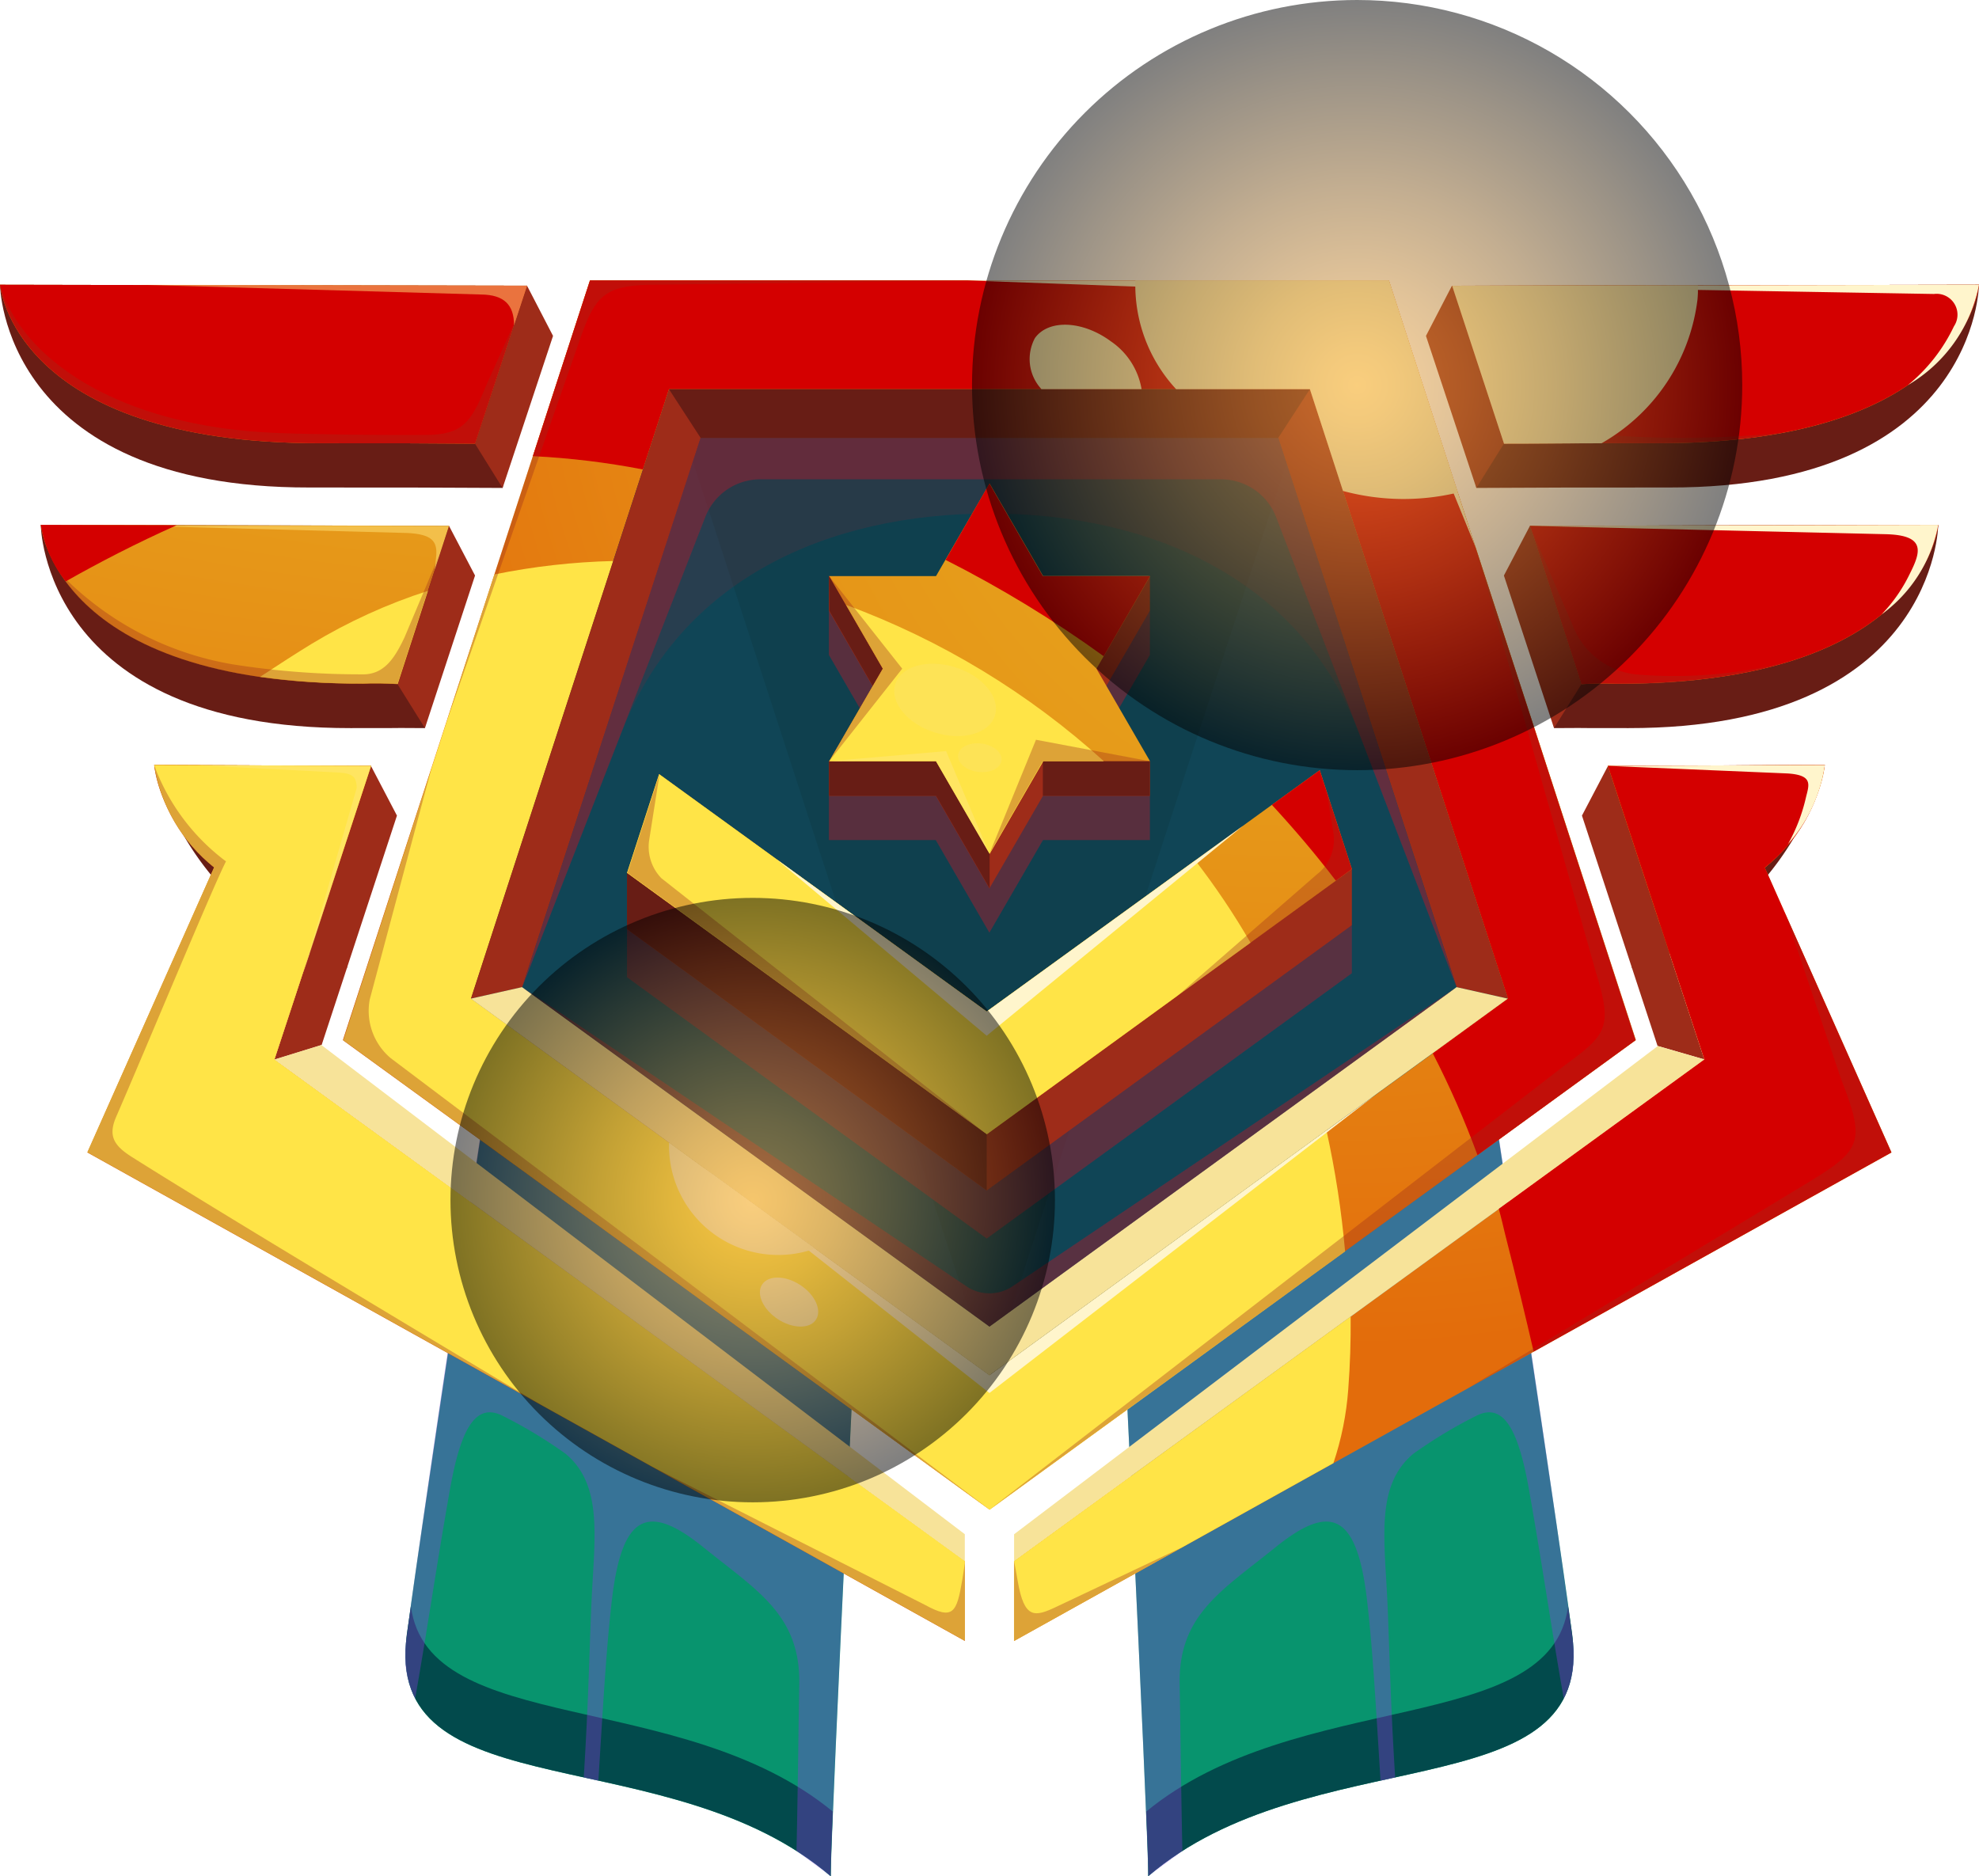 <svg xmlns="http://www.w3.org/2000/svg" xmlns:xlink="http://www.w3.org/1999/xlink" width="40.597" height="38.49" viewBox="0 0 40.597 38.49">
  <defs>
    <clipPath id="clip-path">
      <rect id="Rectangle_4169" data-name="Rectangle 4169" width="40.597" height="38.489" fill="none"/>
    </clipPath>
    <clipPath id="clip-path-2">
      <path id="Path_14499" data-name="Path 14499" d="M139.251,129.147s.658,13.34.658,14.345c3.285-2.819,9.024-1.366,8.713-4.8-.079-.876-1.931-13.029-1.931-13.029Z" transform="translate(-139.251 -125.666)" fill="none"/>
    </clipPath>
    <linearGradient id="linear-gradient" x1="-2.009" y1="0.981" x2="-1.994" y2="0.981" gradientUnits="objectBoundingBox">
      <stop offset="0" stop-color="#0a9c76"/>
      <stop offset="0.526" stop-color="#066358"/>
      <stop offset="0.654" stop-color="#06675a"/>
      <stop offset="0.803" stop-color="#067660"/>
      <stop offset="0.964" stop-color="#078d6b"/>
      <stop offset="1" stop-color="#08946e"/>
    </linearGradient>
    <clipPath id="clip-path-4">
      <rect id="Rectangle_4070" data-name="Rectangle 4070" width="9.387" height="17.826" fill="none"/>
    </clipPath>
    <clipPath id="clip-path-5">
      <path id="Path_14502" data-name="Path 14502" d="M50.591,138.695c-.311,3.431,5.427,1.978,8.713,4.8,0-1.005.658-14.345.658-14.345l-7.44-3.481s-1.851,12.153-1.93,13.029" transform="translate(-50.579 -125.666)" fill="none"/>
    </clipPath>
    <linearGradient id="linear-gradient-2" x1="-0.194" y1="1.306" x2="-0.185" y2="1.306" xlink:href="#linear-gradient"/>
    <clipPath id="clip-path-8">
      <rect id="Rectangle_4074" data-name="Rectangle 4074" width="13.147" height="20.231" fill="none"/>
    </clipPath>
    <clipPath id="clip-path-9">
      <path id="Path_14507" data-name="Path 14507" d="M45.427,49.72l4.063-12.5H62.637L66.7,49.72,56.064,57.447Zm2.442-14.735L42.8,50.571,56.064,60.2l13.259-9.633L64.258,34.985Z" transform="translate(-42.805 -34.985)" fill="none"/>
    </clipPath>
    <radialGradient id="radial-gradient" cx="0.767" cy="0.033" r="0.834" gradientUnits="objectBoundingBox">
      <stop offset="0" stop-color="#e8b321"/>
      <stop offset="0.014" stop-color="#e8b321"/>
      <stop offset="1" stop-color="#e36c0b"/>
    </radialGradient>
    <clipPath id="clip-path-10">
      <path id="Path_14508" data-name="Path 14508" d="M67.651,34.985,66.479,38.59a16.038,16.038,0,0,1,2.257.273l.535-1.647H82.418l4.063,12.5-1.542,1.12a18.441,18.441,0,0,1,.918,2.09L89.1,50.571,84.039,34.985Z" transform="translate(-66.479 -34.985)" fill="none"/>
    </clipPath>
    <radialGradient id="radial-gradient-2" cx="0.896" cy="-0.113" r="1.622" xlink:href="#radial-gradient"/>
    <clipPath id="clip-path-12">
      <rect id="Rectangle_4079" data-name="Rectangle 4079" width="22.624" height="17.945" fill="none"/>
    </clipPath>
    <clipPath id="clip-path-13">
      <path id="Path_14509" data-name="Path 14509" d="M84.04,34.985H67.651L66.48,38.59a16.065,16.065,0,0,1,2.257.273l.535-1.647H82.419l4.063,12.5L84.94,50.84a18.418,18.418,0,0,1,.918,2.09L89.1,50.571Z" transform="translate(-66.48 -34.985)" fill="none"/>
    </clipPath>
    <linearGradient id="linear-gradient-3" x1="-0.289" y1="1.323" x2="-0.283" y2="1.323" gradientUnits="objectBoundingBox">
      <stop offset="0" stop-color="#ffe969"/>
      <stop offset="0.107" stop-color="#fee366"/>
      <stop offset="0.237" stop-color="#fbd45f"/>
      <stop offset="0.38" stop-color="#f6bc54"/>
      <stop offset="0.531" stop-color="#f09945"/>
      <stop offset="0.69" stop-color="#e86d31"/>
      <stop offset="0.851" stop-color="#de3719"/>
      <stop offset="1" stop-color="#d40000"/>
    </linearGradient>
    <clipPath id="clip-path-14">
      <rect id="Rectangle_4081" data-name="Rectangle 4081" width="20.554" height="19.463" fill="none"/>
    </clipPath>
    <clipPath id="clip-path-15">
      <path id="Path_14510" data-name="Path 14510" d="M63.359,84.154a19.4,19.4,0,0,0-.382-2.48L56.064,86.7,45.427,78.969l2.917-8.978a13.875,13.875,0,0,0-2.435.275l-3.1,9.556,13.259,9.633Z" transform="translate(-42.805 -69.991)" fill="none"/>
    </clipPath>
    <linearGradient id="linear-gradient-4" x1="-0.118" y1="1.111" x2="-0.112" y2="1.111" gradientUnits="objectBoundingBox">
      <stop offset="0" stop-color="#d40000"/>
      <stop offset="1" stop-color="#ffe447"/>
    </linearGradient>
    <clipPath id="clip-path-16">
      <rect id="Rectangle_4082" data-name="Rectangle 4082" width="19.171" height="11.268" fill="none"/>
    </clipPath>
    <clipPath id="clip-path-17">
      <path id="Path_14513" data-name="Path 14513" d="M69.389,130.122,59.8,123.158l-1.051.236,10.637,7.727,10.636-7.727-1.051-.236Z" transform="translate(-58.752 -123.158)" fill="none"/>
    </clipPath>
    <linearGradient id="linear-gradient-5" x1="-0.454" y1="2.29" x2="-0.446" y2="2.29" gradientUnits="objectBoundingBox">
      <stop offset="0" stop-color="#f7d24a"/>
      <stop offset="0.628" stop-color="#f7d24a"/>
      <stop offset="1" stop-color="#f7e399"/>
    </linearGradient>
    <clipPath id="clip-path-20">
      <rect id="Rectangle_4086" data-name="Rectangle 4086" width="13.259" height="15.222" fill="none"/>
    </clipPath>
    <clipPath id="clip-path-21">
      <rect id="Rectangle_4087" data-name="Rectangle 4087" width="19.171" height="6.964" fill="none"/>
    </clipPath>
    <clipPath id="clip-path-22">
      <rect id="Rectangle_4088" data-name="Rectangle 4088" width="13.259" height="19.738" fill="none"/>
    </clipPath>
    <clipPath id="clip-path-23">
      <rect id="Rectangle_4089" data-name="Rectangle 4089" width="6.625" height="4.484" fill="none"/>
    </clipPath>
    <clipPath id="clip-path-24">
      <rect id="Rectangle_4090" data-name="Rectangle 4090" width="3.051" height="2.385" fill="none"/>
    </clipPath>
    <clipPath id="clip-path-25">
      <rect id="Rectangle_4091" data-name="Rectangle 4091" width="1.196" height="1.006" fill="none"/>
    </clipPath>
    <clipPath id="clip-path-26">
      <path id="Path_14525" data-name="Path 14525" d="M6.579,38.781c1.783,0,1.978,0,3.166.009l1.067-3.24L0,35.53s.266,3.259,6.579,3.251" transform="translate(0 -35.53)" fill="none"/>
    </clipPath>
    <radialGradient id="radial-gradient-3" cx="1.335" cy="-1.037" r="7.16" xlink:href="#radial-gradient"/>
    <clipPath id="clip-path-28">
      <path id="Path_14527" data-name="Path 14527" d="M11.679,68.745a7.1,7.1,0,0,1,.729.009l1.055-3.248-8.375-.02s.277,3.266,6.591,3.258" transform="translate(-5.088 -65.487)" fill="none"/>
    </clipPath>
    <radialGradient id="radial-gradient-4" cx="1.623" cy="-2.542" r="7.144" xlink:href="#radial-gradient"/>
    <clipPath id="clip-path-30">
      <path id="Path_14529" data-name="Path 14529" d="M22.629,98.71l1.057-3.249-4.448-.019s.138,2.222,3.392,3.267" transform="translate(-19.237 -95.443)" fill="none"/>
    </clipPath>
    <radialGradient id="radial-gradient-5" cx="2.533" cy="-4.05" r="7.145" xlink:href="#radial-gradient"/>
    <clipPath id="clip-path-32">
      <path id="Path_14534" data-name="Path 14534" d="M181.141,35.55l1.067,3.24c1.187-.006,1.382-.011,3.165-.009,6.314.008,6.579-3.251,6.579-3.251Z" transform="translate(-181.141 -35.53)" fill="none"/>
    </clipPath>
    <radialGradient id="radial-gradient-6" cx="-0.11" cy="0.126" r="7.4" xlink:href="#radial-gradient"/>
    <clipPath id="clip-path-34">
      <path id="Path_14536" data-name="Path 14536" d="M190.872,65.507l1.055,3.248a7.091,7.091,0,0,1,.729-.009c6.314.008,6.591-3.258,6.591-3.258Z" transform="translate(-190.872 -65.487)" fill="none"/>
    </clipPath>
    <radialGradient id="radial-gradient-7" cx="-0.333" cy="-1.382" r="7.383" xlink:href="#radial-gradient"/>
    <clipPath id="clip-path-36">
      <path id="Path_14538" data-name="Path 14538" d="M200.6,95.462l1.057,3.249c3.254-1.045,3.392-3.267,3.392-3.267Z" transform="translate(-200.601 -95.443)" fill="none"/>
    </clipPath>
    <radialGradient id="radial-gradient-8" cx="-0.987" cy="-2.89" r="7.384" xlink:href="#radial-gradient"/>
    <clipPath id="clip-path-38">
      <rect id="Rectangle_4105" data-name="Rectangle 4105" width="10.811" height="3.26" fill="none"/>
    </clipPath>
    <clipPath id="clip-path-39">
      <path id="Path_14539" data-name="Path 14539" d="M181.141,35.55l1.067,3.24c1.188-.006,1.382-.011,3.166-.009,6.314.007,6.579-3.251,6.579-3.251Z" transform="translate(-181.141 -35.53)" fill="none"/>
    </clipPath>
    <linearGradient id="linear-gradient-6" x1="-3.396" y1="3.416" x2="-3.378" y2="3.416" xlink:href="#linear-gradient-3"/>
    <clipPath id="clip-path-40">
      <rect id="Rectangle_4107" data-name="Rectangle 4107" width="8.375" height="3.268" fill="none"/>
    </clipPath>
    <linearGradient id="linear-gradient-7" x1="-4.184" y1="3.505" x2="-4.162" y2="3.505" xlink:href="#linear-gradient-3"/>
    <clipPath id="clip-path-42">
      <rect id="Rectangle_4109" data-name="Rectangle 4109" width="10.812" height="3.26" fill="none"/>
    </clipPath>
    <clipPath id="clip-path-43">
      <path id="Path_14544" data-name="Path 14544" d="M10.811,35.55,0,35.53s.266,3.259,6.579,3.251c1.783,0,1.978,0,3.166.009Z" transform="translate(0 -35.53)" fill="none"/>
    </clipPath>
    <linearGradient id="linear-gradient-8" x1="-0.098" y1="3.415" x2="-0.08" y2="3.415" xlink:href="#linear-gradient-3"/>
    <clipPath id="clip-path-44">
      <rect id="Rectangle_4111" data-name="Rectangle 4111" width="3.444" height="1.915" fill="none"/>
    </clipPath>
    <clipPath id="clip-path-45">
      <path id="Path_14545" data-name="Path 14545" d="M35.265,75.627l.622-1.915A11.314,11.314,0,0,0,33.5,74.8c-.306.187-.665.418-1.056.676a14.509,14.509,0,0,0,2.093.137,7.219,7.219,0,0,1,.728.009" transform="translate(-32.443 -73.712)" fill="none"/>
    </clipPath>
    <linearGradient id="linear-gradient-9" x1="-1.445" y1="6.425" x2="-1.401" y2="6.425" xlink:href="#linear-gradient-4"/>
    <clipPath id="clip-path-46">
      <rect id="Rectangle_4112" data-name="Rectangle 4112" width="11.144" height="9.078" fill="none"/>
    </clipPath>
    <clipPath id="clip-path-47">
      <rect id="Rectangle_4113" data-name="Rectangle 4113" width="2.302" height="1.321" fill="none"/>
    </clipPath>
    <clipPath id="clip-path-48">
      <rect id="Rectangle_4114" data-name="Rectangle 4114" width="6.812" height="3.24" fill="none"/>
    </clipPath>
    <clipPath id="clip-path-49">
      <rect id="Rectangle_4115" data-name="Rectangle 4115" width="5.387" height="3.248" fill="none"/>
    </clipPath>
    <clipPath id="clip-path-50">
      <rect id="Rectangle_4116" data-name="Rectangle 4116" width="2.761" height="3.248" fill="none"/>
    </clipPath>
    <clipPath id="clip-path-51">
      <rect id="Rectangle_4117" data-name="Rectangle 4117" width="10.59" height="3.26" fill="none"/>
    </clipPath>
    <clipPath id="clip-path-52">
      <rect id="Rectangle_4118" data-name="Rectangle 4118" width="7.81" height="2.687" fill="none"/>
    </clipPath>
    <clipPath id="clip-path-53">
      <rect id="Rectangle_4119" data-name="Rectangle 4119" width="4.313" height="3.267" fill="none"/>
    </clipPath>
    <clipPath id="clip-path-54">
      <rect id="Rectangle_4120" data-name="Rectangle 4120" width="7.938" height="0.831" fill="none"/>
    </clipPath>
    <clipPath id="clip-path-55">
      <rect id="Rectangle_4121" data-name="Rectangle 4121" width="6.337" height="0.898" fill="none"/>
    </clipPath>
    <clipPath id="clip-path-56">
      <rect id="Rectangle_4122" data-name="Rectangle 4122" width="6.577" height="7.595" fill="none"/>
    </clipPath>
    <clipPath id="clip-path-57">
      <path id="Path_14560" data-name="Path 14560" d="M105.63,62.225h-2.193l1.1,1.9-1.1,1.9h2.193l1.1,1.9,1.1-1.9h2.192l-1.1-1.9,1.1-1.9h-2.192l-1.1-1.9Z" transform="translate(-103.437 -60.326)" fill="none"/>
    </clipPath>
    <radialGradient id="radial-gradient-9" cx="1.809" cy="-0.753" r="4.987" xlink:href="#radial-gradient"/>
    <clipPath id="clip-path-59">
      <rect id="Rectangle_4126" data-name="Rectangle 4126" width="3.289" height="2.085" fill="none"/>
    </clipPath>
    <clipPath id="clip-path-60">
      <rect id="Rectangle_4128" data-name="Rectangle 4128" width="5.628" height="5.105" fill="none"/>
    </clipPath>
    <clipPath id="clip-path-61">
      <path id="Path_14564" data-name="Path 14564" d="M105.63,78.675l1.1,1.9,1.1-1.9h1.243a16.246,16.246,0,0,0-5.287-3.206l.755,1.307-1.1,1.9Z" transform="translate(-103.437 -75.469)" fill="none"/>
    </clipPath>
    <linearGradient id="linear-gradient-10" x1="-2.196" y1="3.635" x2="-2.174" y2="3.635" xlink:href="#linear-gradient-4"/>
    <clipPath id="clip-path-62">
      <rect id="Rectangle_4129" data-name="Rectangle 4129" width="1.498" height="3.798" fill="none"/>
    </clipPath>
    <clipPath id="clip-path-63">
      <rect id="Rectangle_4131" data-name="Rectangle 4131" width="4.193" height="3.542" fill="none"/>
    </clipPath>
    <clipPath id="clip-path-64">
      <path id="Path_14566" data-name="Path 14566" d="M118.844,60.326l-.9,1.566a24.115,24.115,0,0,1,3.244,1.976l.949-1.643H119.94Z" transform="translate(-117.94 -60.326)" fill="none"/>
    </clipPath>
    <linearGradient id="linear-gradient-11" x1="-3.654" y1="5.456" x2="-3.622" y2="5.456" xlink:href="#linear-gradient-3"/>
    <clipPath id="clip-path-65">
      <rect id="Rectangle_4132" data-name="Rectangle 4132" width="2.087" height="1.484" fill="none"/>
    </clipPath>
    <clipPath id="clip-path-66">
      <rect id="Rectangle_4133" data-name="Rectangle 4133" width="3.289" height="2.338" fill="none"/>
    </clipPath>
    <clipPath id="clip-path-67">
      <rect id="Rectangle_4134" data-name="Rectangle 4134" width="0.893" height="0.593" fill="none"/>
    </clipPath>
    <clipPath id="clip-path-68">
      <rect id="Rectangle_4135" data-name="Rectangle 4135" width="3.289" height="2.106" fill="none"/>
    </clipPath>
    <clipPath id="clip-path-69">
      <rect id="Rectangle_4136" data-name="Rectangle 4136" width="5.045" height="3.25" fill="none"/>
    </clipPath>
    <clipPath id="clip-path-70">
      <rect id="Rectangle_4137" data-name="Rectangle 4137" width="14.87" height="6.429" fill="none"/>
    </clipPath>
    <clipPath id="clip-path-71">
      <path id="Path_14574" data-name="Path 14574" d="M85.6,101.04l-6.72-4.87L78.221,98.2,85.6,103.56l7.491-5.443-.659-2.028Z" transform="translate(-78.221 -96.089)" fill="none"/>
    </clipPath>
    <radialGradient id="radial-gradient-10" cx="0.978" cy="-1.106" r="3.076" xlink:href="#radial-gradient"/>
    <clipPath id="clip-path-72">
      <path id="Path_14575" data-name="Path 14575" d="M138.682,95.462l1.979,6.023L126.5,111.775v1.638l18-10.021-2.6-5.843a3.356,3.356,0,0,0,1.231-2.105Z" transform="translate(-126.497 -95.443)" fill="none"/>
    </clipPath>
    <radialGradient id="radial-gradient-11" cx="0.389" cy="-0.484" r="1.149" xlink:href="#radial-gradient"/>
    <clipPath id="clip-path-73">
      <path id="Path_14576" data-name="Path 14576" d="M13.509,97.546l-2.6,5.845,18,10.021v-1.638L14.747,101.484l1.982-6.023-4.448-.019a3.355,3.355,0,0,0,1.229,2.1" transform="translate(-10.911 -95.443)" fill="none"/>
    </clipPath>
    <radialGradient id="radial-gradient-12" cx="1.445" cy="-0.484" r="1.149" xlink:href="#radial-gradient"/>
    <clipPath id="clip-path-75">
      <rect id="Rectangle_4143" data-name="Rectangle 4143" width="18" height="17.97" fill="none"/>
    </clipPath>
    <clipPath id="clip-path-76">
      <path id="Path_14577" data-name="Path 14577" d="M14.746,101.485l1.982-6.023-4.448-.018a3.355,3.355,0,0,0,1.229,2.1l-2.6,5.845,18,10.021v-1.638Z" transform="translate(-10.91 -95.444)" fill="none"/>
    </clipPath>
    <linearGradient id="linear-gradient-12" x1="0.065" y1="1.056" x2="0.072" y2="1.056" xlink:href="#linear-gradient-4"/>
    <clipPath id="clip-path-77">
      <path id="Path_14578" data-name="Path 14578" d="M34.238,130.674,48.4,140.965v-.552l-13.2-10.036Z" transform="translate(-34.238 -130.377)" fill="none"/>
    </clipPath>
    <linearGradient id="linear-gradient-13" x1="-0.397" y1="1.61" x2="-0.386" y2="1.61" xlink:href="#linear-gradient-5"/>
    <clipPath id="clip-path-78">
      <path id="Path_14579" data-name="Path 14579" d="M126.5,140.515v.552l14.164-10.291-.959-.277Z" transform="translate(-126.497 -130.498)" fill="none"/>
    </clipPath>
    <linearGradient id="linear-gradient-14" x1="-1.469" y1="1.612" x2="-1.457" y2="1.612" xlink:href="#linear-gradient-5"/>
    <clipPath id="clip-path-80">
      <rect id="Rectangle_4148" data-name="Rectangle 4148" width="8.053" height="12.034" fill="none"/>
    </clipPath>
    <clipPath id="clip-path-81">
      <path id="Path_14580" data-name="Path 14580" d="M192.447,97.549a3.357,3.357,0,0,0,1.231-2.105l-4.449.018,1.979,6.023-4.217,3.064c.044.169.087.338.126.509.229.9.424,1.707.588,2.42l7.338-4.086Z" transform="translate(-186.992 -95.444)" fill="none"/>
    </clipPath>
    <linearGradient id="linear-gradient-15" x1="-1.928" y1="1.694" x2="-1.917" y2="1.694" xlink:href="#linear-gradient-3"/>
    <clipPath id="clip-path-82">
      <rect id="Rectangle_4150" data-name="Rectangle 4150" width="6.907" height="6.655" fill="none"/>
    </clipPath>
    <clipPath id="clip-path-83">
      <path id="Path_14581" data-name="Path 14581" d="M133.355,165.745c.039-.507.053-1,.049-1.491l-6.906,5.018v1.638l6.552-3.648a6.164,6.164,0,0,0,.305-1.516" transform="translate(-126.497 -164.254)" fill="none"/>
    </clipPath>
    <linearGradient id="linear-gradient-16" x1="-2.101" y1="1.367" x2="-2.083" y2="1.367" xlink:href="#linear-gradient-4"/>
    <clipPath id="clip-path-84">
      <rect id="Rectangle_4152" data-name="Rectangle 4152" width="1.642" height="2.268" fill="none"/>
    </clipPath>
    <clipPath id="clip-path-85">
      <path id="Path_14582" data-name="Path 14582" d="M158.67,96.8c.461.5.9,1.016,1.312,1.556l.329-.239-.659-2.028Z" transform="translate(-158.67 -96.089)" fill="none"/>
    </clipPath>
    <linearGradient id="linear-gradient-17" x1="-9.159" y1="8.914" x2="-9.1" y2="8.914" xlink:href="#linear-gradient-3"/>
    <clipPath id="clip-path-86">
      <rect id="Rectangle_4154" data-name="Rectangle 4154" width="12.791" height="7.39" fill="none"/>
    </clipPath>
    <clipPath id="clip-path-87">
      <path id="Path_14583" data-name="Path 14583" d="M91.012,100.042a15.311,15.311,0,0,0-1.134-1.688l-4.278,3.1-6.72-4.87-.659,2.029,7.379,5.361Z" transform="translate(-78.221 -96.584)" fill="none"/>
    </clipPath>
    <linearGradient id="linear-gradient-18" x1="-0.961" y1="1.782" x2="-0.948" y2="1.782" xlink:href="#linear-gradient-4"/>
    <clipPath id="clip-path-88">
      <rect id="Rectangle_4155" data-name="Rectangle 4155" width="7.369" height="7.393" fill="none"/>
    </clipPath>
    <clipPath id="clip-path-89">
      <rect id="Rectangle_4156" data-name="Rectangle 4156" width="3.677" height="4.31" fill="none"/>
    </clipPath>
    <clipPath id="clip-path-90">
      <rect id="Rectangle_4157" data-name="Rectangle 4157" width="9.352" height="13.155" fill="none"/>
    </clipPath>
    <clipPath id="clip-path-91">
      <rect id="Rectangle_4158" data-name="Rectangle 4158" width="3.592" height="4.277" fill="none"/>
    </clipPath>
    <clipPath id="clip-path-92">
      <rect id="Rectangle_4159" data-name="Rectangle 4159" width="8.693" height="9.758" fill="none"/>
    </clipPath>
    <clipPath id="clip-path-93">
      <rect id="Rectangle_4160" data-name="Rectangle 4160" width="3.453" height="1.923" fill="none"/>
    </clipPath>
    <clipPath id="clip-path-94">
      <rect id="Rectangle_4161" data-name="Rectangle 4161" width="6.436" height="3.583" fill="none"/>
    </clipPath>
    <clipPath id="clip-path-95">
      <rect id="Rectangle_4163" data-name="Rectangle 4163" width="2.787" height="1.16" fill="none"/>
    </clipPath>
    <clipPath id="clip-path-96">
      <path id="Path_14594" data-name="Path 14594" d="M5.087,65.487a2.533,2.533,0,0,0,.51,1.16c.689-.39,1.458-.788,2.277-1.153Z" transform="translate(-5.087 -65.487)" fill="none"/>
    </clipPath>
    <linearGradient id="linear-gradient-19" x1="-0.362" y1="9.756" x2="-0.299" y2="9.756" xlink:href="#linear-gradient-3"/>
    <clipPath id="clip-path-97">
      <rect id="Rectangle_4165" data-name="Rectangle 4165" width="15.804" height="15.804" fill="none"/>
    </clipPath>
    <clipPath id="clip-path-98">
      <path id="Path_14595" data-name="Path 14595" d="M137.046,7.9a7.9,7.9,0,1,1-7.9-7.9,7.9,7.9,0,0,1,7.9,7.9" transform="translate(-121.242)" fill="none"/>
    </clipPath>
    <radialGradient id="radial-gradient-13" cx="0.5" cy="0.5" r="0.5" gradientUnits="objectBoundingBox">
      <stop offset="0" stop-color="#f4a940"/>
      <stop offset="0.095" stop-color="#e69f3c"/>
      <stop offset="0.272" stop-color="#c28632"/>
      <stop offset="0.514" stop-color="#875d23"/>
      <stop offset="0.808" stop-color="#37260e"/>
      <stop offset="1"/>
    </radialGradient>
    <clipPath id="clip-path-99">
      <rect id="Rectangle_4167" data-name="Rectangle 4167" width="12.402" height="12.402" fill="none"/>
    </clipPath>
    <clipPath id="clip-path-100">
      <path id="Path_14596" data-name="Path 14596" d="M68.589,118.22a6.2,6.2,0,1,1-6.2-6.2,6.2,6.2,0,0,1,6.2,6.2" transform="translate(-56.187 -112.019)" fill="none"/>
    </clipPath>
  </defs>
  <g id="Group_11633" data-name="Group 11633" transform="translate(0 0)">
    <g id="Group_7272" data-name="Group 7272" transform="translate(0 0)" clip-path="url(#clip-path)">
      <g id="Group_7022" data-name="Group 7022" transform="translate(22.897 20.664)">
        <g id="Group_7021" data-name="Group 7021" clip-path="url(#clip-path-2)">
          <rect id="Rectangle_4069" data-name="Rectangle 4069" width="11.054" height="18.533" transform="translate(-1.399 0.11) rotate(-4.514)" fill="url(#linear-gradient)"/>
        </g>
      </g>
      <g id="Group_7027" data-name="Group 7027">
        <g id="Group_7026" data-name="Group 7026" clip-path="url(#clip-path)">
          <path id="Path_14500" data-name="Path 14500" d="M151.75,201.151c-.013-.147,0-.066-.1-.738-.354,2.682-5.555,1.659-8.655,4.21.043,1.007.042,1.121.042,1.325,3.285-2.819,9.024-1.366,8.713-4.8" transform="translate(-119.482 -167.459)" fill="#024a4c"/>
          <g id="Group_7025" data-name="Group 7025" transform="translate(22.897 20.664)" opacity="0.35" style="mix-blend-mode: multiply;isolation: isolate">
            <g id="Group_7024" data-name="Group 7024">
              <g id="Group_7023" data-name="Group 7023" clip-path="url(#clip-path-4)">
                <path id="Path_14501" data-name="Path 14501" d="M146.69,125.667l-7.44,3.481s.658,13.34.658,14.345c.059-.05.7-.516.7-.516-.037-1.834-.038-2.479-.056-3.411-.028-1.432.857-1.924,1.967-2.821,1.138-.92,1.67-.68,1.876,1.076.107.911.169,1.941.278,3.713l.3-.066c-.1-1.619-.11-2.465-.157-3.56-.058-1.333-.254-2.428.531-3.082a9.7,9.7,0,0,1,1.29-.778c.561-.282.864.28,1.084,1.529.281,1.594.458,2.84.711,4.273a2,2,0,0,0,.189-1.154c-.5-3.789-1.931-13.029-1.931-13.029" transform="translate(-139.25 -125.667)" fill="#8e37e2"/>
              </g>
            </g>
          </g>
        </g>
      </g>
      <g id="Group_7029" data-name="Group 7029" transform="translate(8.317 20.664)">
        <g id="Group_7028" data-name="Group 7028" clip-path="url(#clip-path-5)">
          <rect id="Rectangle_4072" data-name="Rectangle 4072" width="18.533" height="11.054" transform="translate(-1.697 17.715) rotate(-85.486)" fill="url(#linear-gradient-2)"/>
        </g>
      </g>
      <g id="Group_7037" data-name="Group 7037">
        <g id="Group_7036" data-name="Group 7036" clip-path="url(#clip-path)">
          <path id="Path_14503" data-name="Path 14503" d="M50.591,201.151c.013-.147,0-.066.1-.738.354,2.682,5.555,1.659,8.655,4.21-.043,1.007-.042,1.121-.042,1.325-3.285-2.819-9.024-1.366-8.713-4.8" transform="translate(-42.262 -167.459)" fill="#024a4c"/>
          <g id="Group_7032" data-name="Group 7032" transform="translate(8.313 20.664)" opacity="0.35" style="mix-blend-mode: multiply;isolation: isolate">
            <g id="Group_7031" data-name="Group 7031">
              <g id="Group_7030" data-name="Group 7030" clip-path="url(#clip-path-4)">
                <path id="Path_14504" data-name="Path 14504" d="M52.5,125.667l7.44,3.481s-.658,13.34-.658,14.345c-.059-.05-.7-.516-.7-.516.037-1.834.038-2.479.056-3.411.028-1.432-.857-1.924-1.967-2.821-1.138-.92-1.67-.68-1.876,1.076-.107.911-.169,1.941-.278,3.713l-.3-.066c.1-1.619.11-2.465.157-3.56.058-1.333.254-2.428-.531-3.082a9.69,9.69,0,0,0-1.29-.778c-.561-.282-.864.28-1.084,1.529-.281,1.594-.458,2.84-.711,4.273a2,2,0,0,1-.189-1.154c.5-3.789,1.931-13.029,1.931-13.029" transform="translate(-50.555 -125.667)" fill="#8e37e2"/>
              </g>
            </g>
          </g>
          <path id="Path_14505" data-name="Path 14505" d="M59.747,62.576,72.281,53.47,67.493,38.736H52L47.213,53.47Z" transform="translate(-39.45 -32.366)" fill="#104556"/>
          <g id="Group_7035" data-name="Group 7035" transform="translate(13.73 7.983)" opacity="0.3" style="mix-blend-mode: multiply;isolation: isolate">
            <g id="Group_7034" data-name="Group 7034">
              <g id="Group_7033" data-name="Group 7033" clip-path="url(#clip-path-8)">
                <path id="Path_14506" data-name="Path 14506" d="M83.5,48.551l6.574,20.232,6.574-20.232Z" transform="translate(-83.499 -48.551)" fill="#0c363d"/>
              </g>
            </g>
          </g>
        </g>
      </g>
      <g id="Group_7039" data-name="Group 7039" transform="translate(7.039 5.753)">
        <g id="Group_7038" data-name="Group 7038" clip-path="url(#clip-path-9)">
          <rect id="Rectangle_4076" data-name="Rectangle 4076" width="26.517" height="25.219" transform="translate(0)" fill="url(#radial-gradient)"/>
        </g>
      </g>
      <g id="Group_7041" data-name="Group 7041" transform="translate(10.931 5.753)">
        <g id="Group_7040" data-name="Group 7040" clip-path="url(#clip-path-10)">
          <rect id="Rectangle_4077" data-name="Rectangle 4077" width="22.625" height="17.945" transform="translate(0 0)" fill="url(#radial-gradient-2)"/>
        </g>
      </g>
      <g id="Group_7056" data-name="Group 7056">
        <g id="Group_7055" data-name="Group 7055" clip-path="url(#clip-path)">
          <g id="Group_7046" data-name="Group 7046" transform="translate(10.931 5.753)" style="mix-blend-mode: screen;isolation: isolate">
            <g id="Group_7045" data-name="Group 7045">
              <g id="Group_7044" data-name="Group 7044" clip-path="url(#clip-path-12)">
                <g id="Group_7043" data-name="Group 7043" transform="translate(0 0)">
                  <g id="Group_7042" data-name="Group 7042" clip-path="url(#clip-path-13)">
                    <rect id="Rectangle_4078" data-name="Rectangle 4078" width="28.187" height="28.876" transform="translate(-8.779 10.829) rotate(-50.969)" fill="url(#linear-gradient-3)"/>
                  </g>
                </g>
              </g>
            </g>
          </g>
          <g id="Group_7051" data-name="Group 7051" transform="translate(7.039 11.509)" style="mix-blend-mode: screen;isolation: isolate">
            <g id="Group_7050" data-name="Group 7050">
              <g id="Group_7049" data-name="Group 7049" clip-path="url(#clip-path-14)">
                <g id="Group_7048" data-name="Group 7048">
                  <g id="Group_7047" data-name="Group 7047" clip-path="url(#clip-path-15)">
                    <rect id="Rectangle_4080" data-name="Rectangle 4080" width="28.033" height="28.206" transform="translate(-9.489 11.893) rotate(-51.417)" fill="url(#linear-gradient-4)"/>
                  </g>
                </g>
              </g>
            </g>
          </g>
          <path id="Path_14511" data-name="Path 14511" d="M58.752,61.054l1.051-.236L63.464,49.55H75.312l3.661,11.268,1.051.236-4.063-12.5H62.815Z" transform="translate(-49.091 -40.567)" fill="#9e2c19"/>
          <g id="Group_7054" data-name="Group 7054" transform="translate(10.712 8.983)" opacity="0.2" style="mix-blend-mode: multiply;isolation: isolate">
            <g id="Group_7053" data-name="Group 7053">
              <g id="Group_7052" data-name="Group 7052" clip-path="url(#clip-path-16)">
                <path id="Path_14512" data-name="Path 14512" d="M65.143,65.9l2.049-5.256c1.213-3.112,4.211-4.463,7.552-4.463s6.363,1.368,7.566,4.5l2,5.219L80.653,54.629H68.8Z" transform="translate(-65.143 -54.629)" fill="#892334"/>
              </g>
            </g>
          </g>
        </g>
      </g>
      <g id="Group_7058" data-name="Group 7058" transform="translate(9.661 20.251)">
        <g id="Group_7057" data-name="Group 7057" clip-path="url(#clip-path-17)">
          <rect id="Rectangle_4084" data-name="Rectangle 4084" width="21.273" height="7.964" fill="url(#linear-gradient-5)"/>
        </g>
      </g>
      <g id="Group_7081" data-name="Group 7081">
        <g id="Group_7080" data-name="Group 7080" clip-path="url(#clip-path)">
          <g id="Group_7061" data-name="Group 7061" transform="translate(10.712 8.983)" opacity="0.6" style="mix-blend-mode: multiply;isolation: isolate">
            <g id="Group_7060" data-name="Group 7060">
              <g id="Group_7059" data-name="Group 7059" clip-path="url(#clip-path-16)">
                <path id="Path_14514" data-name="Path 14514" d="M65.143,65.9,68.9,56.251a1.212,1.212,0,0,1,1.13-.772h9.448a1.212,1.212,0,0,1,1.132.778l3.7,9.64L80.653,54.629H68.8Z" transform="translate(-65.143 -54.629)" fill="#892334"/>
              </g>
            </g>
          </g>
          <path id="Path_14515" data-name="Path 14515" d="M83.459,48.551l.65,1H95.957l.65-1Z" transform="translate(-69.736 -40.567)" fill="#681d15"/>
          <g id="Group_7064" data-name="Group 7064" transform="translate(7.039 15.749)" opacity="0.35" style="mix-blend-mode: multiply;isolation: isolate">
            <g id="Group_7063" data-name="Group 7063">
              <g id="Group_7062" data-name="Group 7062" clip-path="url(#clip-path-20)">
                <path id="Path_14516" data-name="Path 14516" d="M44.621,95.781l-1.27,4.755a1.267,1.267,0,0,0,.433,1.206L56.064,111,42.8,101.371Z" transform="translate(-42.805 -95.781)" fill="#9e2c19"/>
              </g>
            </g>
          </g>
          <g id="Group_7067" data-name="Group 7067" transform="translate(10.712 20.251)" opacity="0.6" style="mix-blend-mode: multiply;isolation: isolate">
            <g id="Group_7066" data-name="Group 7066">
              <g id="Group_7065" data-name="Group 7065" clip-path="url(#clip-path-21)">
                <path id="Path_14517" data-name="Path 14517" d="M65.143,123.158l9.145,6.159a.854.854,0,0,0,.881,0l9.145-6.159-9.585,6.964Z" transform="translate(-65.143 -123.158)" fill="#892334"/>
              </g>
            </g>
          </g>
          <g id="Group_7070" data-name="Group 7070" transform="translate(20.297 11.233)" opacity="0.35" style="mix-blend-mode: multiply;isolation: isolate">
            <g id="Group_7069" data-name="Group 7069">
              <g id="Group_7068" data-name="Group 7068" clip-path="url(#clip-path-22)">
                <path id="Path_14518" data-name="Path 14518" d="M123.437,88.055l11.806-9.119c.826-.612,1-.745.632-1.918l-2.464-8.7L136.7,78.422Z" transform="translate(-123.437 -68.317)" fill="#9e2c19"/>
              </g>
            </g>
          </g>
          <path id="Path_14519" data-name="Path 14519" d="M87.805,138.123l5.859,4.257,7.912-5.748-7.912,6.11Z" transform="translate(-73.367 -114.165)" fill="#fff5cc"/>
          <path id="Path_14520" data-name="Path 14520" d="M120.734,34.986h8.639l1.781,5.481-2.111-5.176Z" transform="translate(-100.881 -29.233)" fill="#fff5cc"/>
          <g id="Group_7073" data-name="Group 7073" transform="translate(23.281 5.753)" style="mix-blend-mode: screen;isolation: isolate">
            <g id="Group_7072" data-name="Group 7072">
              <g id="Group_7071" data-name="Group 7071" clip-path="url(#clip-path-23)">
                <path id="Path_14521" data-name="Path 14521" d="M141.591,34.986a3.141,3.141,0,0,0,.836,2.231h2.744l.679,2.088a4.767,4.767,0,0,0,2.356.033l-1.414-4.352Z" transform="translate(-141.581 -34.986)" fill="#fff2bb"/>
              </g>
            </g>
          </g>
          <g id="Group_7076" data-name="Group 7076" transform="translate(13.669 23.44)" style="mix-blend-mode: screen;isolation: isolate">
            <g id="Group_7075" data-name="Group 7075">
              <g id="Group_7074" data-name="Group 7074" clip-path="url(#clip-path-24)">
                <path id="Path_14522" data-name="Path 14522" d="M83.185,142.554a2.241,2.241,0,0,0,2.994,2.175Z" transform="translate(-83.129 -142.554)" fill="#fff2bb"/>
              </g>
            </g>
          </g>
          <g id="Group_7079" data-name="Group 7079" transform="translate(15.588 26.209)" style="mix-blend-mode: screen;isolation: isolate">
            <g id="Group_7078" data-name="Group 7078">
              <g id="Group_7077" data-name="Group 7077" clip-path="url(#clip-path-25)">
                <path id="Path_14523" data-name="Path 14523" d="M95.952,160.256c-.126.194-.476.19-.781-.009s-.45-.517-.324-.711.476-.19.781.009.45.517.324.711" transform="translate(-94.801 -159.393)" fill="#fff2bb"/>
              </g>
            </g>
          </g>
          <path id="Path_14524" data-name="Path 14524" d="M10.811,35.55l-.5,4.148c-1.187-.006-2.179-.011-3.963-.009C.033,39.7,0,35.53,0,35.53Z" transform="translate(0 -29.688)" fill="#681d15"/>
        </g>
      </g>
      <g id="Group_7083" data-name="Group 7083" transform="translate(0 5.842)">
        <g id="Group_7082" data-name="Group 7082" clip-path="url(#clip-path-26)">
          <rect id="Rectangle_4093" data-name="Rectangle 4093" width="10.811" height="3.26" transform="translate(0 0)" fill="url(#radial-gradient-3)"/>
        </g>
      </g>
      <g id="Group_7085" data-name="Group 7085">
        <g id="Group_7084" data-name="Group 7084" clip-path="url(#clip-path)">
          <path id="Path_14526" data-name="Path 14526" d="M13.462,65.507l-.494,4.149c-1.188-.006.257,0-1.527,0-6.314.007-6.354-4.17-6.354-4.17Z" transform="translate(-4.251 -54.719)" fill="#681d15"/>
        </g>
      </g>
      <g id="Group_7087" data-name="Group 7087" transform="translate(0.837 10.768)">
        <g id="Group_7086" data-name="Group 7086" clip-path="url(#clip-path-28)">
          <rect id="Rectangle_4095" data-name="Rectangle 4095" width="8.375" height="3.268" transform="translate(0)" fill="url(#radial-gradient-4)"/>
        </g>
      </g>
      <g id="Group_7089" data-name="Group 7089">
        <g id="Group_7088" data-name="Group 7088" clip-path="url(#clip-path)">
          <path id="Path_14528" data-name="Path 14528" d="M23.685,95.462l-4.449-.019a6.085,6.085,0,0,0,3.953,4.169Z" transform="translate(-16.073 -79.749)" fill="#681d15"/>
        </g>
      </g>
      <g id="Group_7091" data-name="Group 7091" transform="translate(3.163 15.694)">
        <g id="Group_7090" data-name="Group 7090" clip-path="url(#clip-path-30)">
          <rect id="Rectangle_4097" data-name="Rectangle 4097" width="4.448" height="3.267" transform="translate(0 0)" fill="url(#radial-gradient-5)"/>
        </g>
      </g>
      <g id="Group_7093" data-name="Group 7093">
        <g id="Group_7092" data-name="Group 7092" clip-path="url(#clip-path)">
          <path id="Path_14530" data-name="Path 14530" d="M60.33,35.65l.533,1.029L59.828,39.8l-.565-.908Z" transform="translate(-49.518 -29.788)" fill="#9e2c19"/>
          <path id="Path_14531" data-name="Path 14531" d="M50.658,65.607l.534,1.019-1.028,3.13-.561-.9Z" transform="translate(-41.447 -54.819)" fill="#9e2c19"/>
          <path id="Path_14532" data-name="Path 14532" d="M36.218,95.561l.533,1.019-1.545,4.706-.969.3Z" transform="translate(-28.608 -79.848)" fill="#9e2c19"/>
          <path id="Path_14533" data-name="Path 14533" d="M181.141,35.55l.5,4.148c1.187-.006,2.179-.011,3.963-.009,6.314.007,6.347-4.159,6.347-4.159Z" transform="translate(-151.355 -29.688)" fill="#681d15"/>
        </g>
      </g>
      <g id="Group_7095" data-name="Group 7095" transform="translate(29.786 5.842)">
        <g id="Group_7094" data-name="Group 7094" clip-path="url(#clip-path-32)">
          <rect id="Rectangle_4099" data-name="Rectangle 4099" width="10.811" height="3.26" transform="translate(0 0)" fill="url(#radial-gradient-6)"/>
        </g>
      </g>
      <g id="Group_7097" data-name="Group 7097">
        <g id="Group_7096" data-name="Group 7096" clip-path="url(#clip-path)">
          <path id="Path_14535" data-name="Path 14535" d="M190.872,65.507l.494,4.149c1.188-.006-.257,0,1.527,0,6.314.007,6.354-4.17,6.354-4.17Z" transform="translate(-159.486 -54.719)" fill="#681d15"/>
        </g>
      </g>
      <g id="Group_7099" data-name="Group 7099" transform="translate(31.386 10.768)">
        <g id="Group_7098" data-name="Group 7098" clip-path="url(#clip-path-34)">
          <rect id="Rectangle_4101" data-name="Rectangle 4101" width="8.375" height="3.268" transform="translate(0 0)" fill="url(#radial-gradient-7)"/>
        </g>
      </g>
      <g id="Group_7101" data-name="Group 7101">
        <g id="Group_7100" data-name="Group 7100" clip-path="url(#clip-path)">
          <path id="Path_14537" data-name="Path 14537" d="M200.6,95.462l4.449-.019a6.085,6.085,0,0,1-3.953,4.169Z" transform="translate(-167.616 -79.749)" fill="#681d15"/>
        </g>
      </g>
      <g id="Group_7103" data-name="Group 7103" transform="translate(32.985 15.694)">
        <g id="Group_7102" data-name="Group 7102" clip-path="url(#clip-path-36)">
          <rect id="Rectangle_4103" data-name="Rectangle 4103" width="4.449" height="3.267" transform="translate(0 0)" fill="url(#radial-gradient-8)"/>
        </g>
      </g>
      <g id="Group_7158" data-name="Group 7158">
        <g id="Group_7157" data-name="Group 7157" clip-path="url(#clip-path)">
          <g id="Group_7108" data-name="Group 7108" transform="translate(29.786 5.842)" style="mix-blend-mode: screen;isolation: isolate">
            <g id="Group_7107" data-name="Group 7107">
              <g id="Group_7106" data-name="Group 7106" clip-path="url(#clip-path-38)">
                <g id="Group_7105" data-name="Group 7105">
                  <g id="Group_7104" data-name="Group 7104" clip-path="url(#clip-path-39)">
                    <rect id="Rectangle_4104" data-name="Rectangle 4104" width="9.033" height="10.64" transform="translate(-1.556 2.115) rotate(-53.656)" fill="url(#linear-gradient-6)"/>
                  </g>
                </g>
              </g>
            </g>
          </g>
          <g id="Group_7113" data-name="Group 7113" transform="translate(31.386 10.768)" style="mix-blend-mode: screen;isolation: isolate">
            <g id="Group_7112" data-name="Group 7112">
              <g id="Group_7111" data-name="Group 7111" clip-path="url(#clip-path-40)">
                <g id="Group_7110" data-name="Group 7110">
                  <g id="Group_7109" data-name="Group 7109" clip-path="url(#clip-path-34)">
                    <rect id="Rectangle_4106" data-name="Rectangle 4106" width="7.595" height="8.682" transform="matrix(0.593, -0.805, 0.805, 0.593, -1.56, 2.12)" fill="url(#linear-gradient-7)"/>
                  </g>
                </g>
              </g>
            </g>
          </g>
          <path id="Path_14541" data-name="Path 14541" d="M178.434,35.65l-.533,1.029,1.034,3.119.565-.908Z" transform="translate(-148.649 -29.788)" fill="#9e2c19"/>
          <path id="Path_14542" data-name="Path 14542" d="M188.16,65.607l-.534,1.019,1.028,3.13.561-.9Z" transform="translate(-156.775 -54.819)" fill="#9e2c19"/>
          <path id="Path_14543" data-name="Path 14543" d="M197.9,95.561l-.534,1.019,1.551,4.725.959.277Z" transform="translate(-164.914 -79.848)" fill="#9e2c19"/>
          <g id="Group_7118" data-name="Group 7118" transform="translate(0 5.842)" style="mix-blend-mode: screen;isolation: isolate">
            <g id="Group_7117" data-name="Group 7117">
              <g id="Group_7116" data-name="Group 7116" clip-path="url(#clip-path-42)">
                <g id="Group_7115" data-name="Group 7115">
                  <g id="Group_7114" data-name="Group 7114" clip-path="url(#clip-path-43)">
                    <rect id="Rectangle_4108" data-name="Rectangle 4108" width="9.033" height="10.64" transform="matrix(0.593, -0.805, 0.805, 0.593, -1.556, 2.115)" fill="url(#linear-gradient-8)"/>
                  </g>
                </g>
              </g>
            </g>
          </g>
          <g id="Group_7123" data-name="Group 7123" transform="translate(5.335 12.121)" style="mix-blend-mode: screen;isolation: isolate">
            <g id="Group_7122" data-name="Group 7122">
              <g id="Group_7121" data-name="Group 7121" clip-path="url(#clip-path-44)">
                <g id="Group_7120" data-name="Group 7120" transform="translate(0 0)">
                  <g id="Group_7119" data-name="Group 7119" clip-path="url(#clip-path-45)">
                    <rect id="Rectangle_4110" data-name="Rectangle 4110" width="3.74" height="4.289" transform="matrix(0.553, -0.833, 0.833, 0.553, -0.883, 1.329)" fill="url(#linear-gradient-9)"/>
                  </g>
                </g>
              </g>
            </g>
          </g>
          <g id="Group_7126" data-name="Group 7126" transform="translate(9.153 5.753)" opacity="0.35" style="mix-blend-mode: multiply;isolation: isolate">
            <g id="Group_7125" data-name="Group 7125">
              <g id="Group_7124" data-name="Group 7124" clip-path="url(#clip-path-46)">
                <path id="Path_14546" data-name="Path 14546" d="M55.665,44.063l2.769-7.94c.286-.806.494-1.018,1.349-1.049l7.026-.09H58.615Z" transform="translate(-55.665 -34.985)" fill="#9e2c19"/>
              </g>
            </g>
          </g>
          <g id="Group_7129" data-name="Group 7129" transform="translate(21.116 6.662)" style="mix-blend-mode: screen;isolation: isolate">
            <g id="Group_7128" data-name="Group 7128">
              <g id="Group_7127" data-name="Group 7127" clip-path="url(#clip-path-47)">
                <path id="Path_14547" data-name="Path 14547" d="M130.073,40.848c-.573-.416-1.263-.443-1.542-.059a.907.907,0,0,0,.132,1.05h2.054a1.484,1.484,0,0,0-.644-.99" transform="translate(-128.415 -40.518)" fill="#fff2bb"/>
              </g>
            </g>
          </g>
          <g id="Group_7132" data-name="Group 7132" transform="translate(29.786 5.862)" opacity="0.35" style="mix-blend-mode: multiply;isolation: isolate">
            <g id="Group_7131" data-name="Group 7131">
              <g id="Group_7130" data-name="Group 7130" clip-path="url(#clip-path-48)">
                <path id="Path_14548" data-name="Path 14548" d="M183.589,38.644a1.742,1.742,0,0,1-1.55-.977l-.9-2.016,1.067,3.24c1.188-.006,1.382-.011,3.165-.009a13.679,13.679,0,0,0,2.58-.219,20.543,20.543,0,0,1-4.365-.019" transform="translate(-181.141 -35.65)" fill="#9e2c19" fill-rule="evenodd"/>
              </g>
            </g>
          </g>
          <g id="Group_7135" data-name="Group 7135" transform="translate(31.386 10.788)" opacity="0.35" style="mix-blend-mode: multiply;isolation: isolate">
            <g id="Group_7134" data-name="Group 7134">
              <g id="Group_7133" data-name="Group 7133" clip-path="url(#clip-path-49)">
                <path id="Path_14549" data-name="Path 14549" d="M192.656,68.846a11.8,11.8,0,0,0,3.6-.477,9.4,9.4,0,0,1-3.217.285,1.581,1.581,0,0,1-1.276-.972l-.894-2.075,1.055,3.248a7.091,7.091,0,0,1,.729-.009" transform="translate(-190.873 -65.607)" fill="#9e2c19" fill-rule="evenodd"/>
              </g>
            </g>
          </g>
          <g id="Group_7138" data-name="Group 7138" transform="translate(32.987 15.713)" opacity="0.35" style="mix-blend-mode: multiply;isolation: isolate">
            <g id="Group_7137" data-name="Group 7137">
              <g id="Group_7136" data-name="Group 7136" clip-path="url(#clip-path-50)">
                <path id="Path_14550" data-name="Path 14550" d="M201.665,98.809A6.554,6.554,0,0,0,203.37,98a9.476,9.476,0,0,1-1.508.343l-1.253-2.781v0Z" transform="translate(-200.609 -95.561)" fill="#9e2c19" fill-rule="evenodd"/>
              </g>
            </g>
          </g>
          <g id="Group_7141" data-name="Group 7141" transform="translate(0 5.842)" opacity="0.35" style="mix-blend-mode: multiply;isolation: isolate">
            <g id="Group_7140" data-name="Group 7140">
              <g id="Group_7139" data-name="Group 7139" clip-path="url(#clip-path-51)">
                <path id="Path_14551" data-name="Path 14551" d="M6.579,38.781c1.783,0,1.978,0,3.166.009l.845-2.568-.628,1.4c-.3.738-.48.982-1.217.989-.8.007-2.293-.01-3.054-.04C2.376,38.443.423,37.011,0,35.53c0,0,.265,3.259,6.579,3.251" transform="translate(0 -35.53)" fill="#9e2c19"/>
              </g>
            </g>
          </g>
          <g id="Group_7144" data-name="Group 7144" transform="translate(1.219 11.348)" opacity="0.35" style="mix-blend-mode: multiply;isolation: isolate">
            <g id="Group_7143" data-name="Group 7143">
              <g id="Group_7142" data-name="Group 7142" clip-path="url(#clip-path-52)">
                <path id="Path_14552" data-name="Path 14552" d="M14.492,70.744c-.2.42-.417.773-.882.756A16.823,16.823,0,0,1,11,71.3a6.4,6.4,0,0,1-3.59-1.891c.61.962,2.181,2.289,6.209,2.284a7.073,7.073,0,0,1,.729.009l.873-2.687Z" transform="translate(-7.414 -69.014)" fill="#9e2c19"/>
              </g>
            </g>
          </g>
          <g id="Group_7147" data-name="Group 7147" transform="translate(3.163 15.694)" opacity="0.35" style="mix-blend-mode: multiply;isolation: isolate">
            <g id="Group_7146" data-name="Group 7146">
              <g id="Group_7145" data-name="Group 7145" clip-path="url(#clip-path-53)">
                <path id="Path_14553" data-name="Path 14553" d="M22.628,98.711l.922-2.833c-.173.361-.516,1.2-.864,1.971-.237.526-.464.46-.829.308a3.979,3.979,0,0,1-2.62-2.713s.138,2.222,3.392,3.267" transform="translate(-19.236 -95.444)" fill="#9e2c19"/>
              </g>
            </g>
          </g>
          <path id="Path_14554" data-name="Path 14554" d="M181.141,35.55l9.887.169a.428.428,0,0,1,.41.663,3.481,3.481,0,0,1-.943,1.205,3.057,3.057,0,0,0,1.457-2.057Z" transform="translate(-151.355 -29.688)" fill="#fff5cc"/>
          <path id="Path_14555" data-name="Path 14555" d="M190.872,65.507h0l7.294.171c.852.019.714.381.492.823a3.2,3.2,0,0,1-.572.821,2.94,2.94,0,0,0,1.161-1.836Z" transform="translate(-159.486 -54.719)" fill="#fff5cc"/>
          <g id="Group_7150" data-name="Group 7150" transform="translate(2.874 5.842)" opacity="0.5" style="mix-blend-mode: screen;isolation: isolate">
            <g id="Group_7149" data-name="Group 7149">
              <g id="Group_7148" data-name="Group 7148" clip-path="url(#clip-path-54)">
                <path id="Path_14556" data-name="Path 14556" d="M17.478,35.53l7.938.02-.267.811c0-.416-.2-.626-.676-.631Z" transform="translate(-17.478 -35.53)" fill="#ffe67b"/>
              </g>
            </g>
          </g>
          <g id="Group_7153" data-name="Group 7153" transform="translate(2.874 10.788)" opacity="0.5" style="mix-blend-mode: screen;isolation: isolate">
            <g id="Group_7152" data-name="Group 7152">
              <g id="Group_7151" data-name="Group 7151" clip-path="url(#clip-path-55)">
                <path id="Path_14557" data-name="Path 14557" d="M17.478,65.607h6.337l-.292.9.031-.3c.016-.282-.084-.43-.6-.454Z" transform="translate(-17.478 -65.607)" fill="#ffe67b"/>
              </g>
            </g>
          </g>
          <g id="Group_7156" data-name="Group 7156" transform="translate(17.008 11.538)" opacity="0.6" style="mix-blend-mode: multiply;isolation: isolate">
            <g id="Group_7155" data-name="Group 7155">
              <g id="Group_7154" data-name="Group 7154" clip-path="url(#clip-path-56)">
                <path id="Path_14558" data-name="Path 14558" d="M108.918,73.969l1.1-1.9v-.909l-2.193.909-1.1-1.9-1.1,1.9-2.193-.909v.909l1.1,1.9-1.1.99v.909h2.193l1.1,1.9,1.1-1.9h2.193v-.909Z" transform="translate(-103.437 -70.172)" fill="#892334"/>
              </g>
            </g>
          </g>
          <path id="Path_14559" data-name="Path 14559" d="M108.918,68.442l1.1-1.9v-.71l-2.193.71-1.1-1.9-1.1,1.9-2.193-.71v.71l1.1,1.9-1.1,1.189v.71h2.193l1.1,1.9,1.1-1.9h2.193v-.71Z" transform="translate(-86.429 -54.015)" fill="#9e2c19"/>
        </g>
      </g>
      <g id="Group_7160" data-name="Group 7160" transform="translate(17.008 9.92)">
        <g id="Group_7159" data-name="Group 7159" clip-path="url(#clip-path-57)">
          <rect id="Rectangle_4124" data-name="Rectangle 4124" width="6.577" height="7.595" transform="translate(0 0)" fill="url(#radial-gradient-9)"/>
        </g>
      </g>
      <g id="Group_7196" data-name="Group 7196">
        <g id="Group_7195" data-name="Group 7195" clip-path="url(#clip-path)">
          <rect id="Rectangle_4125" data-name="Rectangle 4125" width="2.193" height="0.71" transform="translate(21.393 15.616)" fill="#681d15"/>
          <path id="Path_14561" data-name="Path 14561" d="M105.629,95.678l1.1,1.9v-.71l-1.1-1.9h-2.193v.71Z" transform="translate(-86.428 -79.352)" fill="#681d15"/>
          <path id="Path_14562" data-name="Path 14562" d="M103.437,71.873l1.1,1.9-.205.355-.891-1.544Z" transform="translate(-86.429 -60.055)" fill="#681d15"/>
          <g id="Group_7163" data-name="Group 7163" transform="translate(20.297 9.92)" opacity="0.8" style="mix-blend-mode: screen;isolation: isolate">
            <g id="Group_7162" data-name="Group 7162">
              <g id="Group_7161" data-name="Group 7161" clip-path="url(#clip-path-59)">
                <path id="Path_14563" data-name="Path 14563" d="M123.437,60.326l1.057,2.085,2.231-.187h-2.192Z" transform="translate(-123.437 -60.326)" fill="#ffe67b"/>
              </g>
            </g>
          </g>
          <g id="Group_7168" data-name="Group 7168" transform="translate(17.008 12.41)" style="mix-blend-mode: screen;isolation: isolate">
            <g id="Group_7167" data-name="Group 7167">
              <g id="Group_7166" data-name="Group 7166" clip-path="url(#clip-path-60)">
                <g id="Group_7165" data-name="Group 7165" transform="translate(0 0)">
                  <g id="Group_7164" data-name="Group 7164" clip-path="url(#clip-path-61)">
                    <rect id="Rectangle_4127" data-name="Rectangle 4127" width="7.353" height="7.504" transform="translate(-2.338 3.576) rotate(-56.821)" fill="url(#linear-gradient-10)"/>
                  </g>
                </g>
              </g>
            </g>
          </g>
          <g id="Group_7171" data-name="Group 7171" transform="translate(17.008 11.818)" opacity="0.35" style="mix-blend-mode: multiply;isolation: isolate">
            <g id="Group_7170" data-name="Group 7170">
              <g id="Group_7169" data-name="Group 7169" clip-path="url(#clip-path-62)">
                <path id="Path_14565" data-name="Path 14565" d="M103.437,71.873l1.5,1.9-1.5,1.9,1.1-1.9Z" transform="translate(-103.437 -71.873)" fill="#9e2c19"/>
              </g>
            </g>
          </g>
          <g id="Group_7176" data-name="Group 7176" transform="translate(19.393 9.92)" style="mix-blend-mode: screen;isolation: isolate">
            <g id="Group_7175" data-name="Group 7175">
              <g id="Group_7174" data-name="Group 7174" clip-path="url(#clip-path-63)">
                <g id="Group_7173" data-name="Group 7173" transform="translate(0 0)">
                  <g id="Group_7172" data-name="Group 7172" clip-path="url(#clip-path-64)">
                    <rect id="Rectangle_4130" data-name="Rectangle 4130" width="5.174" height="5.407" transform="translate(-1.543 2.639) rotate(-59.687)" fill="url(#linear-gradient-11)"/>
                  </g>
                </g>
              </g>
            </g>
          </g>
          <g id="Group_7179" data-name="Group 7179" transform="translate(18.344 13.616)" opacity="0.5" style="mix-blend-mode: screen;isolation: isolate">
            <g id="Group_7178" data-name="Group 7178">
              <g id="Group_7177" data-name="Group 7177" clip-path="url(#clip-path-65)">
                <path id="Path_14567" data-name="Path 14567" d="M113.626,83.874c-.116.369-.668.524-1.232.346s-.927-.621-.811-.991.668-.524,1.232-.346.927.621.811.991" transform="translate(-111.561 -82.809)" fill="#fce265"/>
              </g>
            </g>
          </g>
          <g id="Group_7182" data-name="Group 7182" transform="translate(20.297 15.176)" opacity="0.35" style="mix-blend-mode: multiply;isolation: isolate">
            <g id="Group_7181" data-name="Group 7181">
              <g id="Group_7180" data-name="Group 7180" clip-path="url(#clip-path-66)">
                <path id="Path_14568" data-name="Path 14568" d="M123.437,94.632l.955-2.338,2.333.44h-2.192Z" transform="translate(-123.437 -92.294)" fill="#9e2c19"/>
              </g>
            </g>
          </g>
          <g id="Group_7185" data-name="Group 7185" transform="translate(19.654 15.251)" opacity="0.5" style="mix-blend-mode: screen;isolation: isolate">
            <g id="Group_7184" data-name="Group 7184">
              <g id="Group_7183" data-name="Group 7183" clip-path="url(#clip-path-67)">
                <path id="Path_14569" data-name="Path 14569" d="M120.417,93.1c-.02.161-.236.266-.482.235s-.428-.187-.408-.347.236-.266.482-.234.428.187.408.347" transform="translate(-119.526 -92.751)" fill="#fce265"/>
              </g>
            </g>
          </g>
          <g id="Group_7188" data-name="Group 7188" transform="translate(17.008 15.409)" opacity="0.5" style="mix-blend-mode: screen;isolation: isolate">
            <g id="Group_7187" data-name="Group 7187">
              <g id="Group_7186" data-name="Group 7186" clip-path="url(#clip-path-68)">
                <path id="Path_14570" data-name="Path 14570" d="M103.437,93.915l2.4-.207.89,2.106-1.1-1.9Z" transform="translate(-103.437 -93.708)" fill="#ffe67b"/>
              </g>
            </g>
          </g>
          <g id="Group_7191" data-name="Group 7191" transform="translate(29.786 5.853)" style="mix-blend-mode: screen;isolation: isolate">
            <g id="Group_7190" data-name="Group 7190">
              <g id="Group_7189" data-name="Group 7189" clip-path="url(#clip-path-69)">
                <path id="Path_14571" data-name="Path 14571" d="M182.207,38.844c.86,0,1.2-.008,2-.009a3.941,3.941,0,0,0,1.97-2.957c.008-.095.011-.189.011-.283l-5.045.009Z" transform="translate(-181.14 -35.594)" fill="#fff2bb"/>
              </g>
            </g>
          </g>
          <g id="Group_7194" data-name="Group 7194" transform="translate(12.862 18.979)" opacity="0.6" style="mix-blend-mode: multiply;isolation: isolate">
            <g id="Group_7193" data-name="Group 7193">
              <g id="Group_7192" data-name="Group 7192" clip-path="url(#clip-path-70)">
                <path id="Path_14572" data-name="Path 14572" d="M85.6,119.334l-7.379-3.828v.987l7.379,5.361,7.491-5.443v-.987Z" transform="translate(-78.221 -115.424)" fill="#892334"/>
              </g>
            </g>
          </g>
          <path id="Path_14573" data-name="Path 14573" d="M85.6,112.5l-7.379-3.993v1.151l7.379,5.361,7.491-5.443v-1.151Z" transform="translate(-65.359 -90.596)" fill="#9e2c19"/>
        </g>
      </g>
      <g id="Group_7198" data-name="Group 7198" transform="translate(12.862 15.8)">
        <g id="Group_7197" data-name="Group 7197" clip-path="url(#clip-path-71)">
          <rect id="Rectangle_4139" data-name="Rectangle 4139" width="14.87" height="7.471" fill="url(#radial-gradient-10)"/>
        </g>
      </g>
      <g id="Group_7200" data-name="Group 7200" transform="translate(20.8 15.694)">
        <g id="Group_7199" data-name="Group 7199" clip-path="url(#clip-path-72)">
          <rect id="Rectangle_4140" data-name="Rectangle 4140" width="18" height="17.97" transform="translate(0 0)" fill="url(#radial-gradient-11)"/>
        </g>
      </g>
      <g id="Group_7202" data-name="Group 7202" transform="translate(1.794 15.694)">
        <g id="Group_7201" data-name="Group 7201" clip-path="url(#clip-path-73)">
          <rect id="Rectangle_4141" data-name="Rectangle 4141" width="18" height="17.97" transform="translate(0 0)" fill="url(#radial-gradient-12)"/>
        </g>
      </g>
      <g id="Group_7209" data-name="Group 7209">
        <g id="Group_7208" data-name="Group 7208" clip-path="url(#clip-path)">
          <g id="Group_7207" data-name="Group 7207" transform="translate(1.794 15.694)" style="mix-blend-mode: screen;isolation: isolate">
            <g id="Group_7206" data-name="Group 7206">
              <g id="Group_7205" data-name="Group 7205" clip-path="url(#clip-path-75)">
                <g id="Group_7204" data-name="Group 7204" transform="translate(0)">
                  <g id="Group_7203" data-name="Group 7203" clip-path="url(#clip-path-76)">
                    <rect id="Rectangle_4142" data-name="Rectangle 4142" width="24.827" height="24.836" transform="matrix(0.537, -0.843, 0.843, 0.537, -8.143, 12.783)" fill="url(#linear-gradient-12)"/>
                  </g>
                </g>
              </g>
            </g>
          </g>
        </g>
      </g>
      <g id="Group_7211" data-name="Group 7211" transform="translate(5.63 21.438)">
        <g id="Group_7210" data-name="Group 7210" clip-path="url(#clip-path-77)">
          <rect id="Rectangle_4145" data-name="Rectangle 4145" width="14.164" height="10.588" transform="translate(0 0)" fill="url(#linear-gradient-13)"/>
        </g>
      </g>
      <g id="Group_7213" data-name="Group 7213" transform="translate(20.8 21.458)">
        <g id="Group_7212" data-name="Group 7212" clip-path="url(#clip-path-78)">
          <rect id="Rectangle_4146" data-name="Rectangle 4146" width="14.164" height="10.568" transform="translate(0 0)" fill="url(#linear-gradient-14)"/>
        </g>
      </g>
      <g id="Group_7271" data-name="Group 7271">
        <g id="Group_7270" data-name="Group 7270" clip-path="url(#clip-path)">
          <g id="Group_7218" data-name="Group 7218" transform="translate(30.748 15.694)" style="mix-blend-mode: screen;isolation: isolate">
            <g id="Group_7217" data-name="Group 7217">
              <g id="Group_7216" data-name="Group 7216" clip-path="url(#clip-path-80)">
                <g id="Group_7215" data-name="Group 7215">
                  <g id="Group_7214" data-name="Group 7214" clip-path="url(#clip-path-81)">
                    <rect id="Rectangle_4147" data-name="Rectangle 4147" width="14.322" height="14.053" transform="translate(-5.99 6.591) rotate(-47.739)" fill="url(#linear-gradient-15)"/>
                  </g>
                </g>
              </g>
            </g>
          </g>
          <g id="Group_7223" data-name="Group 7223" transform="translate(20.8 27.009)" style="mix-blend-mode: screen;isolation: isolate">
            <g id="Group_7222" data-name="Group 7222">
              <g id="Group_7221" data-name="Group 7221" clip-path="url(#clip-path-82)">
                <g id="Group_7220" data-name="Group 7220" transform="translate(0 0)">
                  <g id="Group_7219" data-name="Group 7219" clip-path="url(#clip-path-83)">
                    <rect id="Rectangle_4149" data-name="Rectangle 4149" width="9.326" height="9.404" transform="translate(-3.016 4.734) rotate(-57.502)" fill="url(#linear-gradient-16)"/>
                  </g>
                </g>
              </g>
            </g>
          </g>
          <g id="Group_7228" data-name="Group 7228" transform="translate(26.091 15.8)" style="mix-blend-mode: screen;isolation: isolate">
            <g id="Group_7227" data-name="Group 7227">
              <g id="Group_7226" data-name="Group 7226" clip-path="url(#clip-path-84)">
                <g id="Group_7225" data-name="Group 7225" transform="translate(0 0)">
                  <g id="Group_7224" data-name="Group 7224" clip-path="url(#clip-path-85)">
                    <rect id="Rectangle_4151" data-name="Rectangle 4151" width="2.786" height="2.562" transform="translate(-0.988 1.69) rotate(-59.687)" fill="url(#linear-gradient-17)"/>
                  </g>
                </g>
              </g>
            </g>
          </g>
          <g id="Group_7233" data-name="Group 7233" transform="translate(12.862 15.881)" style="mix-blend-mode: screen;isolation: isolate">
            <g id="Group_7232" data-name="Group 7232">
              <g id="Group_7231" data-name="Group 7231" clip-path="url(#clip-path-86)">
                <g id="Group_7230" data-name="Group 7230" transform="translate(0)">
                  <g id="Group_7229" data-name="Group 7229" clip-path="url(#clip-path-87)">
                    <rect id="Rectangle_4153" data-name="Rectangle 4153" width="13.185" height="14.749" transform="translate(-3.385 5.177) rotate(-56.821)" fill="url(#linear-gradient-18)"/>
                  </g>
                </g>
              </g>
            </g>
          </g>
          <path id="Path_14584" data-name="Path 14584" d="M78.221,108.921l7.379,5.361v1.151l-7.379-5.361Z" transform="translate(-65.359 -91.011)" fill="#681d15"/>
          <path id="Path_14585" data-name="Path 14585" d="M96.881,103.717l4.31,3.62,5.257-4.306-5.257,3.81Z" transform="translate(-80.95 -86.089)" fill="#fff5cc"/>
          <g id="Group_7236" data-name="Group 7236" transform="translate(12.872 15.878)" opacity="0.35" style="mix-blend-mode: multiply;isolation: isolate">
            <g id="Group_7235" data-name="Group 7235">
              <g id="Group_7234" data-name="Group 7234" clip-path="url(#clip-path-88)">
                <path id="Path_14586" data-name="Path 14586" d="M78.939,96.562,78.728,97.9a.927.927,0,0,0,.247.8l6.675,5.255L78.28,98.59Z" transform="translate(-78.28 -96.562)" fill="#9e2c19"/>
              </g>
            </g>
          </g>
          <g id="Group_7239" data-name="Group 7239" transform="translate(24.056 16.206)" opacity="0.35" style="mix-blend-mode: multiply;isolation: isolate">
            <g id="Group_7238" data-name="Group 7238">
              <g id="Group_7237" data-name="Group 7237" clip-path="url(#clip-path-89)">
                <path id="Path_14587" data-name="Path 14587" d="M146.295,102.868l2.957-2.577a.9.9,0,0,0,.341-.85l-.149-.883.527,1.622Z" transform="translate(-146.295 -98.558)" fill="#9e2c19"/>
              </g>
            </g>
          </g>
          <g id="Group_7242" data-name="Group 7242" transform="translate(1.794 15.694)" opacity="0.35" style="mix-blend-mode: multiply;isolation: isolate">
            <g id="Group_7241" data-name="Group 7241">
              <g id="Group_7240" data-name="Group 7240" clip-path="url(#clip-path-90)">
                <path id="Path_14588" data-name="Path 14588" d="M13.508,97.547l-2.6,5.845,9.352,5.207s-6.387-3.814-8.442-5.116c-.364-.231-.49-.429-.318-.824.612-1.406,1.991-4.736,2.252-5.238a4.336,4.336,0,0,1-1.475-1.977,3.355,3.355,0,0,0,1.229,2.1" transform="translate(-10.91 -95.444)" fill="#9e2c19"/>
              </g>
            </g>
          </g>
          <g id="Group_7245" data-name="Group 7245" transform="translate(4.019 15.697)" opacity="0.5" style="mix-blend-mode: screen;isolation: isolate">
            <g id="Group_7244" data-name="Group 7244">
              <g id="Group_7243" data-name="Group 7243" clip-path="url(#clip-path-91)">
                <path id="Path_14589" data-name="Path 14589" d="M24.443,95.465l3.593.015-1.393,4.262,1.1-3.814c-.01-.217-.069-.291-.365-.311Z" transform="translate(-24.443 -95.465)" fill="#ffe67b"/>
              </g>
            </g>
          </g>
          <path id="Path_14590" data-name="Path 14590" d="M204.295,97.077a3.1,3.1,0,0,0,.765-1.633l-4.442.018h0l3.672.155c.543.033.444.237.381.5a3.568,3.568,0,0,1-.371.958" transform="translate(-167.626 -79.75)" fill="#fff5cc"/>
          <g id="Group_7248" data-name="Group 7248" transform="translate(30.107 18.724)" opacity="0.35" style="mix-blend-mode: multiply;isolation: isolate">
            <g id="Group_7247" data-name="Group 7247">
              <g id="Group_7246" data-name="Group 7246" clip-path="url(#clip-path-92)">
                <path id="Path_14591" data-name="Path 14591" d="M183.095,123.63l6.852-4.143c1.224-.736,1.333-.866.807-2.207l-1.151-3.408,2.186,4.918Z" transform="translate(-183.095 -113.872)" fill="#9e2c19"/>
              </g>
            </g>
          </g>
          <g id="Group_7251" data-name="Group 7251" transform="translate(20.8 31.741)" opacity="0.35" style="mix-blend-mode: multiply;isolation: isolate">
            <g id="Group_7250" data-name="Group 7250">
              <g id="Group_7249" data-name="Group 7249" clip-path="url(#clip-path-93)">
                <path id="Path_14592" data-name="Path 14592" d="M126.5,193.32s.044.229.074.407c.135.784.345.745.8.527l2.578-1.219-3.453,1.923Z" transform="translate(-126.497 -193.035)" fill="#9e2c19"/>
              </g>
            </g>
          </g>
          <g id="Group_7254" data-name="Group 7254" transform="translate(13.358 30.081)" opacity="0.35" style="mix-blend-mode: multiply;isolation: isolate">
            <g id="Group_7253" data-name="Group 7253">
              <g id="Group_7252" data-name="Group 7252" clip-path="url(#clip-path-94)">
                <path id="Path_14593" data-name="Path 14593" d="M81.239,182.938l5.623,2.846c.575.315.645.152.759-.515.013-.076.053-.342.053-.342v1.593Z" transform="translate(-81.239 -182.938)" fill="#9e2c19"/>
              </g>
            </g>
          </g>
          <g id="Group_7259" data-name="Group 7259" transform="translate(0.837 10.768)" style="mix-blend-mode: screen;isolation: isolate">
            <g id="Group_7258" data-name="Group 7258">
              <g id="Group_7257" data-name="Group 7257" clip-path="url(#clip-path-95)">
                <g id="Group_7256" data-name="Group 7256" transform="translate(0)">
                  <g id="Group_7255" data-name="Group 7255" clip-path="url(#clip-path-96)">
                    <rect id="Rectangle_4162" data-name="Rectangle 4162" width="2.586" height="2.933" transform="translate(-0.554 0.753) rotate(-53.656)" fill="url(#linear-gradient-19)"/>
                  </g>
                </g>
              </g>
            </g>
          </g>
          <g id="Group_7264" data-name="Group 7264" transform="translate(19.936)" opacity="0.5" style="mix-blend-mode: color-dodge;isolation: isolate">
            <g id="Group_7263" data-name="Group 7263">
              <g id="Group_7262" data-name="Group 7262" clip-path="url(#clip-path-97)">
                <g id="Group_7261" data-name="Group 7261">
                  <g id="Group_7260" data-name="Group 7260" clip-path="url(#clip-path-98)">
                    <rect id="Rectangle_4164" data-name="Rectangle 4164" width="15.804" height="15.804" transform="translate(0 0)" fill="url(#radial-gradient-13)"/>
                  </g>
                </g>
              </g>
            </g>
          </g>
          <g id="Group_7269" data-name="Group 7269" transform="translate(9.239 18.419)" opacity="0.5" style="mix-blend-mode: color-dodge;isolation: isolate">
            <g id="Group_7268" data-name="Group 7268">
              <g id="Group_7267" data-name="Group 7267" clip-path="url(#clip-path-99)">
                <g id="Group_7266" data-name="Group 7266" transform="translate(0)">
                  <g id="Group_7265" data-name="Group 7265" clip-path="url(#clip-path-100)">
                    <rect id="Rectangle_4166" data-name="Rectangle 4166" width="12.402" height="12.402" fill="url(#radial-gradient-13)"/>
                  </g>
                </g>
              </g>
            </g>
          </g>
        </g>
      </g>
    </g>
  </g>
</svg>
